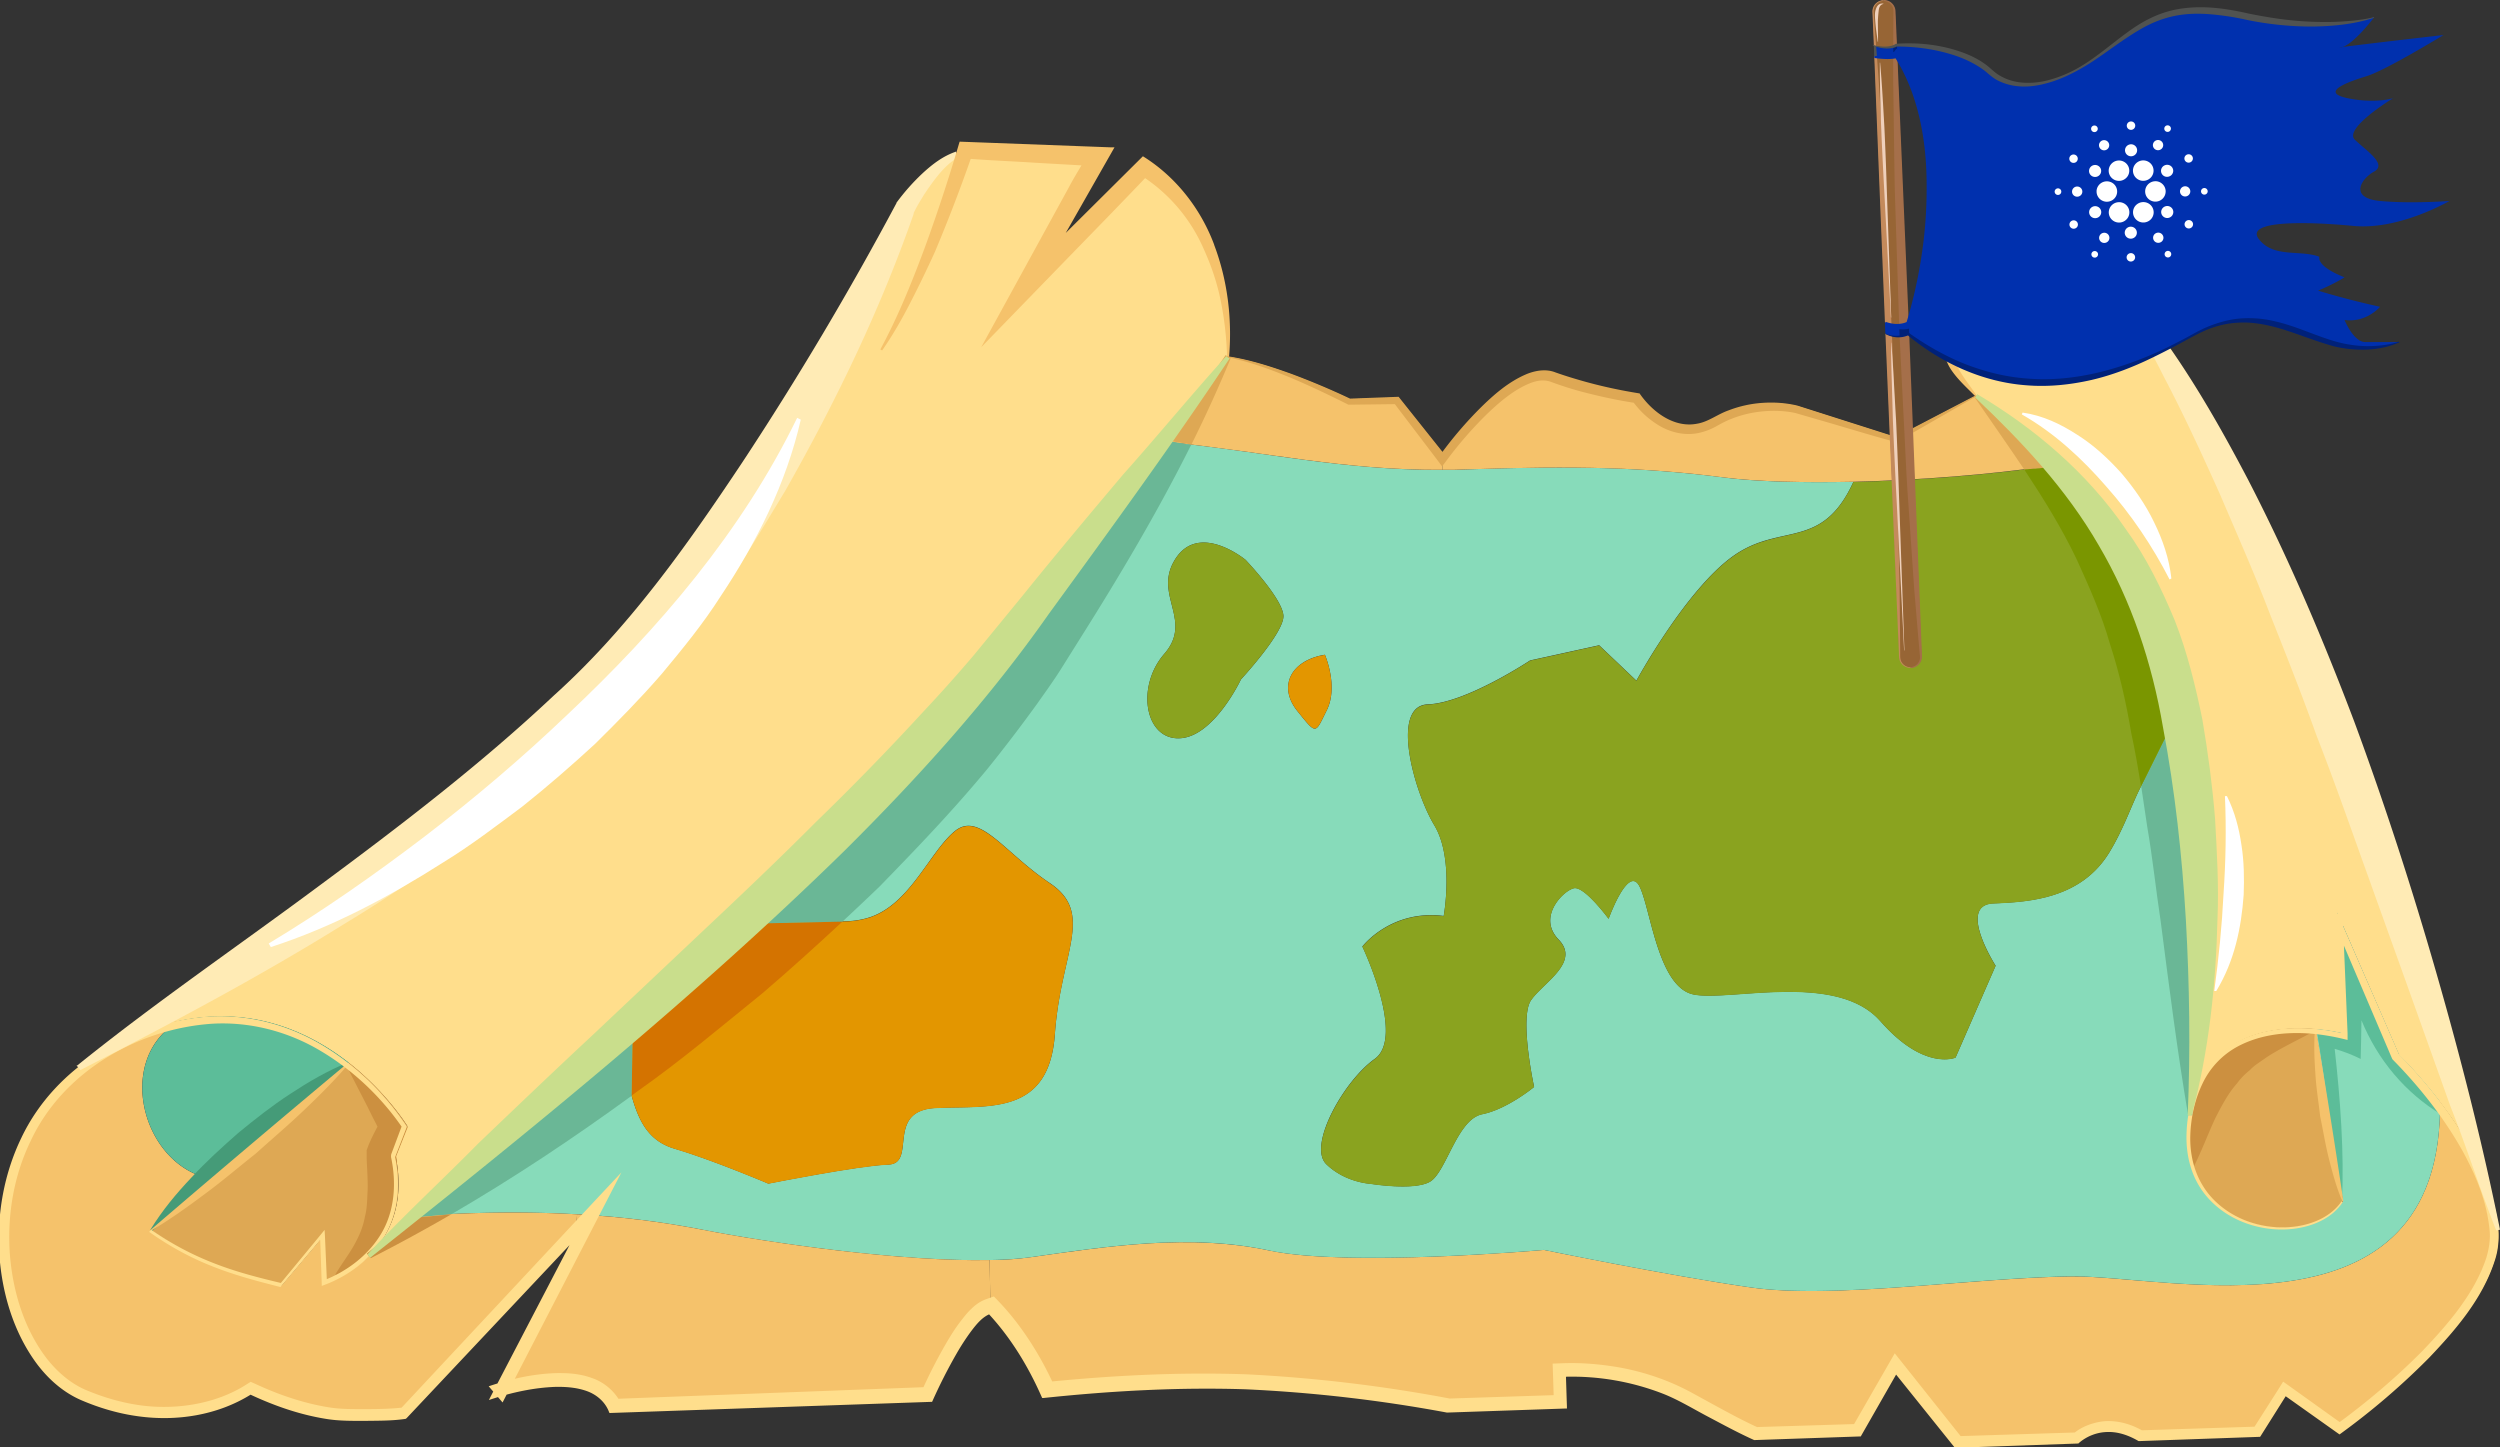<svg xmlns="http://www.w3.org/2000/svg" width="247" height="143" fill="none"><rect width="100%" height="100%" fill="#333333" stroke="none"/><g><path fill="#F5C26B" d="M246.821 121.493c.696 8.575-15.597 20.048-15.597 20.048l-5.351-3.798-2.566 4.057-11.897.42c-3.62-2.178-6.047.22-6.047.22l-12.076.42-5.888-7.356-3.542 6.196-10.424.38s-1.074-.4-6.803-3.558c-5.75-3.138-11.996-2.718-11.996-2.718l.099 3.138-11.678.4s-7.977-1.599-18.023-2.219c-10.027-.599-21.883.76-21.883.76-2.268-5.277-5.292-8.295-5.292-8.295l-.08-5.097c1.512 0 2.885-.12 4.059-.28 7.699-1.099 15.795-2.338 23.574-.659 7.778 1.659 27.135-.06 27.135-.06s12.195 2.518 20.371 3.697c8.176 1.2 22.082-.959 31.691-1.079 9.588-.14 36.763 6.996 36.465-17.249 1.83 2.398 3.819 5.516 4.933 8.814.299 1.32.577 2.599.816 3.818Z"/><path fill="#FFDE8C" d="M246.005 117.696c-1.114-3.298-3.103-6.416-4.933-8.815-2.149-2.818-4.039-4.637-4.039-4.637l-6.107-14.051.617 11.932s-1.134-.3-2.766-.439c-3.998-.34-11.061.279-12.413 8.514 0 0 1.034-17.329-1.612-34.558a113.243 113.243 0 0 0-1.273-6.876c-2.268-10.354-6.983-17.55-11.419-22.666-2.546-2.978-5.013-5.237-6.823-6.976-.836-.82-1.532-1.539-2.049-2.158-3.482-4.278 2.586-9.934 2.586-9.934l6.187 3.758-.159-4.598c2.864-1.359 5.411-.2 5.411-.2 17.904 17.77 32.864 64.96 38.792 91.704Z"/><path fill="#87DBBA" d="M241.072 108.861c.298 24.245-26.877 17.109-36.465 17.249-9.609.12-23.515 2.279-31.691 1.079-8.176-1.179-20.371-3.697-20.371-3.697s-19.357 1.719-27.135.06c-7.779-1.679-15.875-.44-23.574.659-1.174.16-2.547.26-4.058.28-8.416.18-21.287-1.599-28.588-3.038a88.482 88.482 0 0 0-12.175-1.479c-4.993-.28-10.205-.22-15.656.16 5.968-4.797 12.871-10.414 19.973-16.51 1.154 4.957 1.492 8.715 5.292 9.854 3.8 1.119 9.29 3.458 9.29 3.458s8.933-1.779 11.837-1.879c2.924-.1-.398-5.417 4.814-5.597 5.213-.22 11.101.72 11.658-7.315.557-8.035 3.979-11.913-.517-14.91-4.476-2.999-6.923-7.097-9.35-5.138-2.447 1.98-4.357 7.076-8.276 8.475-3.92 1.4-9.171-.84-9.171-.84 9.25-8.674 17.864-17.668 24.111-26.103 6.665-9.015 11.32-15.49 14.483-19.948 9.569.98 17.327 2.798 27.055 2.739.756 0 1.532 0 2.328-.04 10.842-.38 17.725-.2 25.484.799 3.302.42 7.877.52 12.751.42-3.123 6.836-7.161 3.997-11.856 7.315-4.675 3.298-9.589 12.332-9.589 12.332l-3.68-3.497-6.824 1.499s-6.326 4.197-10.086 4.337c-3.76.12-1.373 8.635.617 11.933 1.989 3.278.935 8.974.935 8.974-5.232-.66-8.037 3.018-8.037 3.018s4.277 8.955 1.213 11.113c-3.044 2.159-6.644 8.575-4.774 10.394 1.87 1.819 4.376 1.939 4.376 1.939s4.258.699 5.849-.2c1.611-.9 2.686-6.176 5.172-6.676 2.487-.5 5.133-2.698 5.133-2.698s-1.492-6.856-.298-8.575c1.193-1.719 4.893-3.738 2.725-5.976-2.168-2.239.458-4.837 1.492-5.077 1.035-.26 3.442 3.018 3.442 3.018s1.909-5.317 3.024-3.258c1.114 2.059 1.81 10.014 5.371 10.733 3.581.72 14.124-2.298 18.461 2.639 4.337 4.957 7.42 3.597 7.42 3.597l3.959-9.074s-3.859-6.036-.199-6.156c3.661-.14 8.654-.52 11.419-5.017 2.766-4.497 3.203-9.534 6.366-8.615 2.646 17.23 1.612 34.559 1.612 34.559-1.89 11.593 11.737 13.631 15.119 8.495l-2.706-17.01c1.632.14 2.766.44 2.766.44l-.617-11.933 6.107 14.052s1.89 1.818 4.039 4.617v.02ZM131.099 70.145c1.154-2.359-.199-5.457-.199-5.457-3.322.54-4.694 3.098-2.725 5.557 1.95 2.438 1.751 2.238 2.924-.1Zm-8.494-3.018s4.257-4.597 4.197-6.276c-.059-1.68-3.74-5.537-3.74-5.537s-4.854-4.018-7.141.26c-1.791 3.338 1.929 5.796-.896 9.034-2.805 3.238-1.909 8.455 1.492 8.335 3.402-.1 6.088-5.816 6.088-5.816Z"/><path fill="#DEA854" d="m228.777 101.665 2.706 17.01c-3.382 5.136-17.009 3.098-15.119-8.495 1.353-8.235 8.415-8.855 12.413-8.515Z"/><path fill="#8AA31F" d="M214.752 75.642c-3.163-.92-3.6 4.117-6.366 8.614-2.765 4.498-7.758 4.877-11.419 5.017-3.66.12.199 6.157.199 6.157l-3.959 9.074s-3.083 1.359-7.42-3.598c-4.337-4.937-14.88-1.919-18.461-2.638-3.561-.72-4.257-8.675-5.371-10.734-1.115-2.058-3.024 3.258-3.024 3.258s-2.407-3.278-3.442-3.018c-1.034.24-3.66 2.838-1.492 5.077s-1.532 4.258-2.725 5.976c-1.194 1.719.298 8.575.298 8.575s-2.646 2.199-5.133 2.698c-2.486.5-3.561 5.777-5.172 6.676-1.591.9-5.849.2-5.849.2s-2.506-.12-4.376-1.939c-1.87-1.819 1.73-8.235 4.774-10.393 3.064-2.159-1.213-11.113-1.213-11.113s2.805-3.678 8.037-3.018c0 0 1.054-5.697-.935-8.975-1.99-3.298-4.377-11.813-.617-11.932 3.76-.14 10.086-4.338 10.086-4.338l6.824-1.499 3.68 3.498s4.914-9.034 9.589-12.332c4.695-3.318 8.733-.48 11.856-7.316 6.585-.16 13.687-.74 18.939-1.519 4.436 5.117 9.151 12.313 11.419 22.666.497 2.259.915 4.577 1.273 6.876Z"/><path fill="#F5C26B" d="M195.237 39.104c1.81 1.74 4.277 3.998 6.823 6.976-5.252.78-12.354 1.36-18.939 1.519-4.874.1-9.449 0-12.751-.42-7.759-1-14.642-1.179-25.484-.8-.796.04-1.572.04-2.328.04v-1.638s6.744-9.454 10.981-7.915c4.218 1.519 8.416 2.118 8.416 2.118s3.083 4.817 7.38 2.359c4.297-2.459 8.515-1.14 8.515-1.14l9.509 3.039s3.68-1.979 7.878-4.138ZM142.538 44.78v1.64c-9.708.06-17.466-1.76-27.035-2.739 4.317-6.076 5.829-8.434 5.829-8.434 4.834.68 12.035 4.197 12.035 4.197l4.795-.16 4.376 5.497Z"/><path fill="#E39600" d="M130.9 64.689s1.353 3.098.199 5.456c-1.173 2.339-.974 2.538-2.924.1-1.969-2.458-.597-5.017 2.725-5.556Z"/><path fill="#8AA31F" d="M126.802 60.85c.06 1.68-4.197 6.277-4.197 6.277s-2.686 5.716-6.088 5.816c-3.401.12-4.297-5.097-1.492-8.335 2.825-3.238-.895-5.696.896-9.034 2.287-4.277 7.141-.26 7.141-.26s3.681 3.858 3.74 5.537Z"/><path fill="#FFDE8C" d="M41.359 120.154c-1.73 1.379-3.362 2.698-4.914 3.937 1.95-1.938 3.62-5.056 2.646-9.853l1.154-2.979s-2.01-3.278-5.77-6.236c-3.839-2.998-9.489-5.676-16.73-4.157-1.651.34-3.362.899-5.152 1.699a22.495 22.495 0 0 0-4.337 2.598c14.204-11.433 43.01-29.042 56.08-45.911 13.19-17.01 24.549-39.016 24.549-39.016s2.825-4.018 5.71-4.957l.338-1.12 14.84.6-5.311 9.354 8.474-8.474c10.027 6.356 8.396 19.628 8.396 19.628s-1.512 2.358-5.829 8.434c-3.163 4.458-7.818 10.934-14.483 19.948-6.246 8.435-14.86 17.43-24.111 26.104-5.093 4.777-10.385 9.454-15.577 13.891-7.102 6.096-14.005 11.713-19.973 16.51Z"/><path fill="#E39600" d="M103.706 87.255c4.496 2.998 1.074 6.875.517 14.91s-6.445 7.096-11.658 7.316c-5.212.18-1.89 5.496-4.814 5.596-2.904.1-11.837 1.879-11.837 1.879s-5.49-2.338-9.29-3.458c-3.8-1.139-4.138-4.897-5.292-9.854 5.193-4.437 10.484-9.114 15.577-13.891 0 0 5.252 2.239 9.171.84 3.919-1.4 5.829-6.496 8.276-8.475 2.427-1.959 4.874 2.138 9.35 5.137Z"/><path fill="#F5C26B" d="m97.778 124.491.079 5.097c-2.268.72-5.75 8.675-5.75 8.675l-31.69 1.099c-1.85-4.877-11.737-1.359-11.737-1.359l8.216-15.81.12-2.219c4.197.22 8.235.72 12.174 1.479 7.301 1.439 20.172 3.218 28.588 3.038Z"/><path fill="#F5C26B" d="m57.015 119.974-.12 2.218-16.71 17.789s-1.034.24-5.63.18c-4.595-.04-9.688-2.598-9.688-2.598s-6.724 4.857-16.67.58c-8.933-3.818-12.355-23.026-.359-32.66.14-.12.279-.22.418-.34a22.495 22.495 0 0 1 4.337-2.598c1.79-.8 3.501-1.36 5.152-1.699-6.565 3.737-3.66 14.451 3.183 15.63l-6.008 5.077c4.496 3.198 8.495 4.317 12.911 5.436l4.019-4.757.159 4.598s2.387-.74 4.436-2.759c1.552-1.239 3.183-2.558 4.914-3.937 5.45-.38 10.663-.44 15.656-.16Z"/><path fill="#DEA854" d="m40.245 111.24-1.154 2.978c.975 4.797-.696 7.915-2.646 9.854-2.049 2.018-4.436 2.758-4.436 2.758l-.16-4.597-4.018 4.757c-4.416-1.12-8.415-2.239-12.91-5.437l6.007-5.077 13.548-11.473c3.76 2.959 5.769 6.237 5.769 6.237Z"/><path fill="#5CBD99" d="m34.476 105.003-13.548 11.473c-6.843-1.179-9.748-11.892-3.183-15.63 7.241-1.52 12.891 1.159 16.73 4.157Z"/><path fill="#CC9040" d="M33.123 125.931c.676-1.14 1.432-2.099 1.93-3.039.517-.939.835-1.778.994-2.658.24-.859.22-1.779.279-2.738.02-.96-.06-1.999-.1-3.058v-.8l.18-.48c.377-.919.855-1.798 1.352-2.658l.2 2.179-.797-1.639c-.298-.56-.577-1.14-.875-1.739l-1.89-3.678.18-.24c2.267 1.539 4.097 3.618 5.63 5.877l.079.1-.06.14-1.094 2.758v-.14c.278 2.358.219 4.857-.756 7.115a8.625 8.625 0 0 1-2.129 2.919c-.895.799-1.93 1.439-2.944 2.018l-.16-.259-.019.02ZM228.38 102.025c-1.791.94-3.263 1.659-4.477 2.459-.596.44-1.173.759-1.611 1.239-.497.4-.915.82-1.273 1.319-.816.9-1.432 2.039-2.129 3.398-.656 1.379-1.233 2.978-2.128 4.797h-.299c-.199-1.719-.238-3.498.1-5.257.338-1.739 1.014-3.457 2.148-4.857 1.154-1.379 2.765-2.358 4.456-2.878 1.691-.539 3.502-.659 5.232-.48v.3l-.019-.04Z"/><path fill="#459B78" d="m34.535 105.103-9.708 8.355-9.847 8.195-.12-.16c1.174-1.919 2.567-3.578 4.039-5.137 1.452-1.579 3.044-3.018 4.635-4.417 1.651-1.359 3.323-2.678 5.133-3.858 1.79-1.179 3.66-2.278 5.73-3.118l.119.16.02-.02Z"/><path fill="#F5C26B" d="M34.496 105.063c-1.393 1.639-2.925 3.158-4.476 4.637-1.552 1.48-3.183 2.859-4.755 4.278-1.671 1.319-3.302 2.718-5.013 3.977-1.711 1.28-3.442 2.519-5.312 3.638l-.06-.08a1957.024 1957.024 0 0 1 19.556-16.55l.06.08v.02Z"/><path fill="#5CBD99" d="M238.943 107.302c-2.208-2.858-3.74-6.116-5.232-9.494-.776-1.76-1.79-3.518-2.347-5.357 0 3.138.119 6.736.119 9.874-.856-.3-1.711-.52-2.586-.5.935 5.737 1.551 11.133 2.486 16.87.239-4.737-.159-10.094-.716-15.071.876.26 1.731.58 2.567 1 .039-1.28.059-2.539.079-3.818 1.612 3.938 4.357 7.176 7.858 9.294-.656-1.019-1.432-1.919-2.208-2.818l-.02.02Z"/><path fill="#F5C26B" d="M231.423 118.695c-.577-1.359-.955-2.758-1.313-4.157-.358-1.4-.577-2.819-.875-4.218-.159-1.419-.398-2.838-.478-4.277-.099-1.439-.159-2.878-.039-4.357h.099a796.801 796.801 0 0 1 2.706 16.989h-.1v.02Z"/><path fill="#FFDE8C" d="M14.96 121.513a29.212 29.212 0 0 0 6.187 3.298c2.188.86 4.456 1.439 6.744 1.979l-.219.06 3.959-4.797.438-.54.04.7.198 4.597-.398-.28c2.388-.899 4.576-2.578 5.83-4.777 1.273-2.219 1.432-4.937.895-7.435v-.14l.02-.14 1.113-2.978.04.439c-2.108-3.098-4.953-5.796-8.176-7.695-3.223-1.919-6.983-2.878-10.683-2.658-7.38.5-14.761 4.777-17.924 11.593-1.631 3.358-2.288 7.155-2.07 10.873.24 3.718 1.334 7.455 3.502 10.393 1.074 1.44 2.487 2.679 4.058 3.338 1.771.74 3.502 1.24 5.332 1.499 3.6.5 7.52-.159 10.444-2.018l.478-.3.497.22c2.268 1.059 4.735 1.899 7.202 2.298 1.213.2 2.446.18 3.78.18 1.253 0 2.705-.04 3.7-.18l-.498.28L56.1 121.493l5.292-5.656-3.561 6.895-8.176 15.831-1.373-1.599c2.168-.72 4.317-1.22 6.645-1.3 1.153-.02 2.367.04 3.6.5 1.234.42 2.467 1.479 2.964 2.818l-1.134-.759 31.691-1.199-1.134.759a50.378 50.378 0 0 1 2.447-4.857c.458-.799.935-1.579 1.512-2.338.298-.38.597-.78.975-1.16.398-.379.796-.779 1.611-1.079l.736-.26.577.6a25.453 25.453 0 0 1 1.711 2.019 30.771 30.771 0 0 1 1.472 2.118 33.162 33.162 0 0 1 2.407 4.557l-1.392-.799c6.724-.68 13.428-1.039 20.212-.8a147.82 147.82 0 0 1 20.092 2.399h-.278l11.677-.38-1.134 1.219-.099-3.138-.04-1.159 1.114-.04c1.85-.06 3.541.1 5.272.38 1.731.3 3.422.779 5.053 1.439a23.8 23.8 0 0 1 2.387 1.139l2.189 1.199c1.432.78 3.023 1.639 4.336 2.219l-.417-.06 10.424-.32-.875.54 3.561-6.196.756-1.319.954 1.199 5.869 7.375-.816-.379 12.096-.38-.637.28c.577-.52 1.094-.8 1.731-1.04.617-.22 1.273-.36 1.91-.36 1.313 0 2.546.44 3.561 1.06l-.517-.14 11.876-.38-.736.42 2.586-4.058.497-.799.756.54 5.332 3.817h-.995c3.064-2.218 6.028-4.717 8.694-7.415 2.606-2.719 5.152-5.717 6.286-9.175.259-.859.398-1.738.338-2.578a15.568 15.568 0 0 0-.477-2.698c-.477-1.799-1.253-3.518-2.149-5.177-1.83-3.298-4.237-6.356-6.863-9.034l-.119-.12-.06-.12-6.008-14.091 1.134-.28.497 11.932v.64l-.596-.14c-3.342-.78-7.122-.86-10.206.759a8.068 8.068 0 0 0-3.521 3.678c-.756 1.559-1.154 3.338-1.213 5.097-.06 1.759.318 3.538 1.253 5.037.915 1.499 2.367 2.638 3.979 3.318 1.631.679 3.441.919 5.192.679 1.731-.239 3.501-.999 4.516-2.478l.119.08c-1.034 1.559-2.845 2.338-4.615 2.598-1.791.26-3.641.02-5.312-.659-1.671-.68-3.183-1.839-4.158-3.378-.994-1.539-1.392-3.398-1.352-5.197.039-1.819.417-3.618 1.193-5.257a8.7 8.7 0 0 1 3.68-3.897c3.243-1.719 7.083-1.659 10.564-.9l-.099.08-.617-11.932v-.5l.179.46 6.127 14.051v-.04c2.706 2.758 5.133 5.816 7.043 9.214.935 1.699 1.75 3.478 2.248 5.357.517 1.859.775 3.897.139 5.776-1.214 3.758-3.82 6.796-6.466 9.574a70.625 70.625 0 0 1-8.813 7.556l-.059.04-.06-.04-5.351-3.798.159-.04-2.566 4.078-.04.04h-.06l-11.876.419h-.06c-.915-.539-1.95-.919-3.004-.899-1.054 0-2.109.4-2.905 1.099l-.039.04h-.04l-12.096.42h-.059l-.04-.04-5.889-7.336h.199l-3.541 6.197-.039.06h-.08l-10.424.359h-.02c-1.552-.699-3.024-1.499-4.496-2.278-1.492-.78-2.905-1.659-4.456-2.279a24.823 24.823 0 0 0-9.768-1.699l.119-.14.1 3.138v.14h-.14l-11.677.4h-.04a144.505 144.505 0 0 0-19.874-2.299c-6.664-.219-13.348.16-19.993.86h-.119l-.04-.08c-1.313-2.998-3.044-5.856-5.272-8.255l.14.04c-.757.3-1.334 1.019-1.85 1.699-.518.7-.995 1.439-1.433 2.199a51.97 51.97 0 0 0-2.387 4.697l-.04.08h-.08l-31.69 1.099h-.1l-.04-.08c-.358-.979-1.193-1.719-2.188-2.079-.995-.359-2.069-.439-3.123-.419-2.129.08-4.238.539-6.267 1.199l-.298.1.14-.28 8.235-15.81.199.14-16.73 17.769h-.02l-.04.04c-1.333.2-2.626.18-3.96.2-1.312 0-2.645.019-3.938-.2-2.606-.42-5.113-1.3-7.5-2.419h.12c-3.323 2.079-7.381 2.698-11.2 2.159-1.91-.26-3.8-.82-5.57-1.579-1.811-.78-3.303-2.119-4.457-3.678-2.308-3.158-3.422-7.056-3.66-10.913-.22-3.878.497-7.835 2.188-11.333 3.382-7.116 11.02-11.513 18.68-11.993 3.88-.2 7.778.86 11.08 2.859 3.323 1.998 6.168 4.757 8.316 7.995v.079l-1.154 2.979v-.04c.557 2.598.358 5.456-1.014 7.795-1.353 2.318-3.62 4.017-6.127 4.917l-.1.04v-.12l-.159-4.617.14.04-4.02 4.757-.04.04h-.039c-2.288-.58-4.556-1.18-6.744-2.059-2.188-.859-4.277-2.019-6.187-3.378l.08-.12.14-.08Z"/><path fill="#FFEBB5" d="M7.64 105.263c7.758-6.256 15.974-11.852 23.951-17.788 7.977-5.897 15.895-11.953 23.097-18.729 7.38-6.636 13.13-14.77 18.64-23.046a322.552 322.552 0 0 0 15.239-25.624v-.04a21.148 21.148 0 0 1 2.586-2.918c.955-.88 2.01-1.699 3.302-2.138l.18.58c-1.055.619-1.85 1.578-2.567 2.557-.358.5-.716 1-1.015 1.52-.318.5-.636 1.079-.855 1.559l.12-.2c-3.343 9.614-7.74 18.688-12.752 27.523-2.627 4.337-5.213 8.714-8.336 12.832-1.492 2.059-3.282 4.237-5.033 6.176a63.198 63.198 0 0 1-5.55 5.537c-3.86 3.437-7.74 6.775-11.897 9.694-4.098 2.978-8.256 5.816-12.553 8.414-8.534 5.317-17.287 9.954-26.26 14.551l-.377-.46h.08Z"/><path fill="#F5C26B" d="M119.959 24.174c-1.313-3.518-3.74-6.656-6.943-8.675l-.099-.06-.08.08-7.54 7.495 4.655-8.175.16-.28h-.319L94.933 14h-.12l-.04.12a171.453 171.453 0 0 1-3.421 10.394c-1.273 3.417-2.646 6.815-4.377 10.013l.18.1c1.054-1.519 1.969-3.118 2.804-4.757a114.397 114.397 0 0 0 2.407-4.977 159.379 159.379 0 0 0 3.541-9.194c2.13.16 4.238.24 6.366.38l4.576.26c-.438.74-.875 1.459-1.273 2.218l-2.586 4.717-6.048 11.033 8.713-8.974 4.178-4.297c1.094-1.14 2.208-2.279 3.302-3.438a16.319 16.319 0 0 1 5.789 6.995c.737 1.62 1.333 3.358 1.691 5.157a31.89 31.89 0 0 1 .617 5.517h.199c.318-3.718-.139-7.556-1.472-11.073v-.02Z"/><path fill="#D47300" d="M62.506 102.025c4.058-3.537 8.077-7.115 11.996-10.793l8.753-.2c-2.606 2.419-5.232 4.797-7.918 7.096-4.058 3.278-8.017 6.636-12.274 9.634l-.657.48.1-6.237v.02Z"/><path fill="#6AB796" d="M40.603 120.314c7.38-5.996 14.721-12.052 21.903-18.289l-.1 6.237c-5.729 4.177-11.637 8.114-17.784 11.692l-4.019.36Z"/><path fill="#CC9040" d="M44.621 119.954a171.724 171.724 0 0 1-7.997 4.357l-.378-.459c1.453-1.18 2.905-2.339 4.357-3.518l4.018-.36v-.02Z"/><path fill="#DEA854" d="M115.224 43.502a420.008 420.008 0 0 0 5.869-8.415l.497.32a136.691 136.691 0 0 1-3.879 8.514l-2.487-.42Z"/><path fill="#6AB796" d="M117.691 43.941c-3.282 6.576-7.022 12.872-10.902 19.028l-2.069 3.298c-.716 1.12-1.512 2.219-2.287 3.318a152.985 152.985 0 0 1-4.855 6.356c-3.381 4.098-7.022 7.895-10.682 11.653a299.665 299.665 0 0 1-3.66 3.458l-8.754.2a385.71 385.71 0 0 0 8.236-7.915c7.34-7.196 14.323-14.751 20.292-23.146 4.098-5.536 8.196-11.053 12.194-16.65l2.487.42v-.02Z"/><path fill="#C9DE8C" d="M36.306 123.932c3.541-3.818 7.34-7.296 10.961-10.973 3.72-3.558 7.44-7.116 11.2-10.614l11.16-10.533c3.721-3.498 7.421-7.016 11.002-10.614a259.832 259.832 0 0 0 10.603-10.893 149.221 149.221 0 0 0 5.034-5.636l4.834-5.897c3.222-3.997 6.545-7.955 9.867-11.892 3.442-3.858 6.704-7.835 10.186-11.693l.338.22c-5.73 8.595-11.797 16.91-17.865 25.244-5.928 8.455-12.89 16.15-20.192 23.406-14.741 14.43-30.755 27.423-46.87 40.215l-.238-.32-.02-.02Z"/><path fill="#6AB796" d="M214.494 71.704c1.154 6.336 1.77 12.772 2.089 19.188.298 6.436.318 12.872 0 19.288h-.398c-1.094-6.476-1.89-12.832-2.706-19.128-.477-3.138-.796-6.276-1.333-9.374-.199-1.34-.398-2.678-.597-3.998l2.965-5.976h-.02Z"/><path fill="#7A9600" d="M211.53 77.7c-.279-1.758-.577-3.517-.955-5.236-.518-3.078-1.174-5.976-2.109-8.835-.816-2.898-2.049-5.636-3.302-8.394-1.453-3.039-3.243-5.937-5.173-8.855l2.447-.2c2.009 2.319 3.86 4.777 5.431 7.436 3.362 5.516 5.491 11.752 6.625 18.108l-2.964 5.977Z"/><path fill="#DEA854" d="M199.991 46.38c-1.571-2.339-3.223-4.697-4.894-7.116l.279-.28c2.447 2.279 4.854 4.657 7.062 7.196l-2.447.2Z"/><path fill="#C9DE8C" d="M195.376 38.964c5.59 3.318 10.802 7.696 14.662 13.332 2.009 2.758 3.521 5.856 4.834 9.014 1.253 3.198 2.069 6.576 2.725 9.794.557 3.278.995 6.536 1.253 9.814.179 3.278.378 6.556.239 9.834-.159 6.536-.835 13.052-2.546 19.428h-.398c.278-6.436.179-12.852-.179-19.268-.378-6.396-1.074-12.792-2.268-19.088-1.074-6.296-3.103-12.452-6.346-17.949-3.203-5.556-7.6-10.254-12.255-14.65l.279-.28v.02Z"/><path fill="#F5C26B" d="M207.193 26.073a7.578 7.578 0 0 0-2.686 0c-.855.18-1.631.48-2.347.88l.477-.8c.159 1.539.438 3.058.497 4.597l.08 2.158-1.87-1.099c-2.069-1.24-4.237-2.319-6.247-3.678l1.552-.16c-.756.68-1.512 1.56-2.109 2.459-.577.9-1.114 1.839-1.392 2.798-.279.98-.199 1.959.219 2.918.437.96 1.253 1.92 1.909 2.919l-.099.1c-.836-.84-1.731-1.64-2.407-2.639-.677-1.02-.895-2.298-.677-3.498.199-1.199.717-2.318 1.353-3.318a15.249 15.249 0 0 1 2.248-2.798l.08-.08.099.06 6.167 3.778-.179.1-.139-4.598v-.06l.06-.02c1.71-.799 3.74-.879 5.49-.16l-.059.14h-.02Z"/><path fill="#FFEBB5" d="M246.622 121.553c-1.631-4.097-2.924-8.235-4.536-12.292l-4.376-12.253-4.377-12.192c-1.452-4.058-2.885-8.115-4.456-12.133-1.452-4.057-3.024-8.035-4.615-12.032-1.532-4.018-3.263-7.915-4.954-11.873-1.751-3.897-3.541-7.795-5.53-11.572a78.068 78.068 0 0 0-3.104-5.657c-1.154-1.819-2.308-3.638-3.581-5.417l.279-.28c6.167 6.197 10.683 13.812 14.721 21.507 3.999 7.735 7.42 15.77 10.504 23.925 3.024 8.175 5.709 16.47 8.117 24.845 2.407 8.375 4.555 16.81 6.286 25.364l-.398.08.02-.02Z"/><path fill="#DEA854" d="M121.332 35.207c2.108.32 4.157.98 6.167 1.699a73.257 73.257 0 0 1 5.888 2.478h-.04l4.795-.18h.04l.019.02 4.377 5.497h-.119a38.852 38.852 0 0 1 3.74-4.357c1.352-1.34 2.825-2.639 4.615-3.398.875-.36 1.93-.54 2.845-.18.895.32 1.81.6 2.725.86 1.83.52 3.7.919 5.571 1.219h.039l.02.04c1.253 1.799 3.382 3.398 5.65 2.958 1.114-.18 2.029-.94 3.123-1.32a11.4 11.4 0 0 1 3.342-.739c1.154-.08 2.308 0 3.422.26l3.263 1.04 6.525 2.078h-.04l7.898-4.117.04.1-7.719 4.437-.139.08-.179-.04c-2.209-.58-4.377-1.26-6.585-1.899l-3.243-.94c-1.034-.22-2.129-.26-3.203-.16-1.074.1-2.109.34-3.103.74-.517.2-.935.42-1.433.7-.557.32-1.173.56-1.83.7-1.333.28-2.745-.06-3.859-.72-1.134-.68-2.009-1.52-2.765-2.599l.596.38c-1.949-.28-3.819-.7-5.709-1.2-.935-.259-1.87-.559-2.785-.898-.677-.26-1.393-.18-2.169.14-1.571.639-3.023 1.878-4.336 3.157a38.993 38.993 0 0 0-3.681 4.218l-.616.82-.597-.8-4.257-5.597.517.24-4.795.06h-.139l-.099-.06c-1.89-.94-3.8-1.859-5.77-2.678-1.969-.8-3.958-1.54-6.047-1.939v-.1h.04Z"/><path fill="#fff" d="M26.558 93.211c5.312-3.198 10.424-6.776 15.358-10.534 4.934-3.777 9.668-7.795 14.164-12.092 9.012-8.475 17.228-18.089 22.68-29.302l.357.18c-1.432 6.276-4.357 12.113-7.918 17.45-1.73 2.718-3.76 5.196-5.808 7.654-2.09 2.419-4.337 4.698-6.605 6.936-2.348 2.159-4.735 4.238-7.222 6.216-2.546 1.9-5.053 3.818-7.758 5.477-5.332 3.398-10.942 6.396-17.049 8.375l-.199-.34v-.02ZM220.024 78.66c.776 1.559 1.194 3.178 1.433 4.837.258 1.639.278 3.278.218 4.917-.238 3.258-.895 6.516-2.705 9.494h-.199c.438-3.218.756-6.416.915-9.614.219-3.198.278-6.416.139-9.634h.199ZM199.832 40.763c1.989.28 3.78 1.14 5.411 2.199 1.651 1.04 3.084 2.378 4.377 3.817 1.253 1.48 2.367 3.078 3.203 4.817.855 1.74 1.492 3.578 1.71 5.557l-.179.1c-1.691-3.298-3.779-6.396-6.226-9.154-2.407-2.779-5.173-5.337-8.375-7.156l.079-.18Z"/></g><g><path fill="#0030AE" d="M231.476 4.642c1.81-.25 9.94-1.182 9.94-1.182s-5.685 3.48-7.585 4.061c-1.899.581-4.671 1.596-1.899 2.177 2.631.55 4.344.058 4.511 0-.257.16-4.915 3.033-3.779 4.112 1.167 1.111 3.208 2.414 1.899 3.141-1.315.728-2.483 2.612.584 2.906 3.061.287 6.853 0 6.853 0s-4.96 2.905-9.484 2.464c-4.517-.434-10.793-.58-9.336 1.309 1.463 1.89 4.087 1.015 5.986 1.743 0 0-.442.868 2.477 2.03 0 0-1.168.728-2.624 1.31 0 0 2.772.868 6.128 1.596 0 0-1.316 1.596-3.504 1.308 0 0 .873 2.178 2.041 2.178h3.356s-2.92 1.302-7.001 0c-4.087-1.31-7.88-3.633-13.129-.805-5.255 2.835-16.337 9.22-28.374 0l-.045-1.098c2.008-6.346 3.882-18.325-1.078-26.165l-.052-1.277c3.44-.128 7.226.747 9.273 2.63 2.04 1.89 5.832 1.859 10.356-1.321 4.524-3.18 6.712-5.938 14.733-4.195 8.021 1.743 12.84.147 12.84.147s-1.88 2.503-3.087 2.924v.007Zm-.012 0c-.167.025-.276.038-.321.057h.064a.784.784 0 0 0 .257-.057Z"/><path fill="#0030AE" d="M209.473 17.96c.084.575-.051.875-.866 1.654-.821.785-1.758.85-2.406.153-.655-.696-.443-1.628.411-2.375 1.289-1.124 2.682-.6 2.861.568ZM208.979 22.934c.032.153.071.288.097.377.083.3.154.402.205.434a2.11 2.11 0 0 0 .122.875c-1.033-.198-1.277-2.407-.86-3.946.398-.16.533-.115.372.358-.218.645-.07 1.404.064 1.902Z"/><path fill="#976535" d="M189.845 64.819c.025.6-.443 1.11-1.046 1.13h-.045c-.584 0-1.072-.46-1.097-1.047l-1.316-31.912c1.245.581 2.195 0 2.195 0l1.309 31.822v.007Z"/><path fill="#0030AE" d="m188.491 31.898.045 1.099s-.95.58-2.195 0l-.045-1.099c1.341.492 2.195 0 2.195 0Z"/><path fill="#976535" d="m187.413 5.733 1.078 26.165s-.854.492-2.195 0l-1.078-26.26c1.495.217 2.137 0 2.137 0l.058.095Z"/><path fill="#0030AE" d="M187.413 5.734a4.915 4.915 0 0 1-.058-.096s-.642.217-2.137 0l-.051-1.124c1.508.44 2.188-.057 2.188-.057l.051 1.277h.007Z"/><path fill="#976535" d="m187.22 1.092.141 3.364s-.68.498-2.188.058l-.141-3.333a1.084 1.084 0 0 1 1.046-1.13c.59-.032 1.117.44 1.142 1.04Z"/><path fill="#0030AE" d="M201.927 18.637c-.006.377-.032.748-.07 1.118-.141 1.475-.488 2.95-1.239 4.329l-.192-.013a41.55 41.55 0 0 0-.199-5.363l.847-.294.847.217.006.006ZM199.534 14.493a34.941 34.941 0 0 0-.764-2.905c-.43-1.334-.911-2.669-1.52-3.926l.166-.09c1.271.97 2.131 2.235 2.811 3.557.693 1.321 1.155 2.752 1.431 4.2l.077.422s-.898-1.232-1.2-1.404c-.244-.14-1.001.153-1.001.153v-.007Z"/><path fill="#A56F4A" d="m188.632 33.073.661 16.665.333 8.396.167 4.194.084 2.101c0 .172.025.351.013.53a1.21 1.21 0 0 1-.174.517c-.199.313-.552.511-.917.53v-.096c.333-.031.635-.236.783-.517a.922.922 0 0 0 .115-.44c0-.166-.032-.332-.045-.511l-.18-2.094-.352-4.189-.572-8.383c-.211-2.797-.308-5.593-.462-8.39l-.404-8.14.956-.166-.006-.007Z"/><path fill="#002179" d="m187.682 33.246-.013-.256-.025-.753.949-.128.039.843v.122l-.95.172Z"/><path fill="#A56F4A" d="m187.644 32.237-.251-7.643c-.077-2.796-.211-5.593-.231-8.396l-.115-8.402V5.433l.404-.121.103 2.465.359 8.39.68 15.942-.949.128Z"/><path fill="#002179" d="M187.053 5.433v-.842l.36-.134.038.855-.398.121Z"/><path fill="#A56F4A" d="M187.053 4.59V3.589l.013-2.1c.007-.364.039-.67-.154-.939a1.032 1.032 0 0 0-.828-.453V0a1.146 1.146 0 0 1 1.175.951c.025.185.019.351.032.53l.09 2.1.038.876-.359.14-.007-.006Z"/><path fill="#C48A5B" d="m185.135 4.508-.032-.837-.09-2.1c0-.173-.026-.352-.013-.53.019-.186.077-.358.173-.511.193-.3.546-.498.905-.511v.064a1.05 1.05 0 0 0-.821.51 1.09 1.09 0 0 0-.142.46c0 .173.02.339.026.518l.154 2.094.064.906-.231-.063h.007Z"/><path fill="#515351" d="m185.173 5.568-.038-1.06.231.064.083 1.098-.276-.102Z"/><path fill="#C48A5B" d="m186.232 31.86-.629-15.604-.334-8.39-.089-2.292.269.096.161 2.183.5 8.383c.302 5.319.52 10.637.777 15.956l-.649-.332h-.006Z"/><path fill="#0030AE" d="m186.277 32.965-.045-1.111.648.332.039.81c0 .065 0 .135.006.199l-.648-.236v.006Z"/><path fill="#C48A5B" d="M186.931 33.201c.187 5.523.418 11.052.559 16.581l.192 8.397.039 4.2.019 2.101c0 .358-.032.696.167.977.179.281.5.466.847.473v.063c-.366 0-.725-.185-.924-.478-.231-.3-.206-.69-.218-1.028l-.09-2.094-.18-4.195-.353-8.39-.706-16.773v-.057l.648.236V33.2Z"/><path fill="#002179" d="M237.053 33.827c-1.983.868-4.267.894-6.379.409-2.104-.562-4.049-1.443-6.083-1.967-1.02-.249-2.053-.428-3.099-.402a9.298 9.298 0 0 0-3.086.574c-.995.358-1.913.9-2.856 1.405a74.524 74.524 0 0 1-2.849 1.469c-1.925.938-3.94 1.73-6.044 2.221-2.105.48-4.287.71-6.456.53-4.357-.319-8.47-2.24-11.749-4.973h.141c-.372.191-.77.249-1.161.236a2.771 2.771 0 0 1-1.11-.306l.026-.058c.346.147.718.223 1.084.21.359-.012.738-.108 1.027-.287l.07-.044.071.05c1.732 1.227 3.58 2.287 5.537 3.066 1.964.766 4.017 1.283 6.116 1.436 4.203.358 8.418-.69 12.32-2.356a37.02 37.02 0 0 0 2.874-1.386c.95-.472 1.855-1.06 2.869-1.449 1.001-.39 2.06-.677 3.15-.747 1.085-.07 2.188.02 3.247.275 2.124.472 4.062 1.45 6.077 2.017 1.007.281 2.053.44 3.106.447 1.052 0 2.117-.108 3.125-.44l.025.057.007.013Z"/><path fill="#515351" d="M185.038 4.444c.392.102.777.16 1.168.16.193 0 .385-.02.571-.058.18-.038.373-.109.495-.198l.032-.025h.045c2.098-.141 4.247.07 6.269.76 1.007.338 1.995.81 2.836 1.5.436.37.751.69 1.2.926.423.249.898.427 1.386.536.982.217 2.028.166 3.035-.051a12.112 12.112 0 0 0 2.894-1.092c1.842-.977 3.401-2.375 5.088-3.614.841-.626 1.739-1.2 2.721-1.64a10.24 10.24 0 0 1 3.099-.844c2.137-.255 4.28.077 6.321.543 2.028.409 4.081.722 6.154.798 1.033.045 2.072.045 3.112-.025 1.033-.07 2.079-.173 3.086-.428l.019.057c-2.002.658-4.126.856-6.23.875a31.97 31.97 0 0 1-6.282-.645 26.75 26.75 0 0 0-3.055-.51c-1.02-.115-2.047-.154-3.06-.058a10.435 10.435 0 0 0-2.946.728c-.943.383-1.828.913-2.695 1.481-1.739 1.13-3.369 2.477-5.236 3.448-.924.492-1.899.913-2.926 1.175-1.02.28-2.105.402-3.183.223a5.388 5.388 0 0 1-1.552-.504c-.495-.243-.931-.658-1.29-.951-.796-.607-1.707-1.073-2.67-1.424-1.931-.683-4.004-.99-6.076-.99l.077-.025c-.212.127-.411.166-.623.197a2.494 2.494 0 0 1-.616.013 4.259 4.259 0 0 1-1.174-.274l.019-.064h-.013Z"/><path fill="#0030AE" d="M185.231 5.542a9.043 9.043 0 0 0 1.065-.173c.173-.031.34-.07.494-.12.141-.046.34-.116.379-.167l.199-.274.481.51c1.643 1.743 2.74 3.959 3.465 6.232.327 1.15.584 2.318.751 3.492.141 1.182.212 2.363.231 3.538a42.56 42.56 0 0 1-.218 3.511 41.307 41.307 0 0 1-.61 3.448c-.571 2.26-1.309 4.47-2.413 6.532l-.16.294-.116.044c-.314.122-.506.122-.744.134-.231 0-.449-.019-.661-.063a3.395 3.395 0 0 1-1.123-.498l.064-.18c.347.122.706.199 1.066.205.353 0 .731-.057 1.033-.21l-.052.063a46.078 46.078 0 0 0 1.483-6.57 43.68 43.68 0 0 0 .507-6.704c.012-2.241-.167-4.488-.649-6.678-.481-2.184-1.264-4.317-2.464-6.213l.129.045c-.199.057-.372.07-.558.083a5.218 5.218 0 0 1-.546.006 10.217 10.217 0 0 1-1.084-.102l.025-.192.026.007Z"/><path fill="#EFD0BB" d="M186.084.39c-.359.082-.442.383-.474.695-.032.313-.065.652-.077.99 0 .677.019 1.36.019 2.05h-.032c-.09-.677-.193-1.354-.244-2.037-.026-.345-.064-.696.019-1.054.051-.172.109-.364.25-.51a.552.552 0 0 1 .539-.16v.032-.007ZM185.757 6.2c.186 2.094.295 4.188.417 6.289.097 2.1.18 4.195.244 6.295l.436 12.591h-.032l-.661-12.584a523.77 523.77 0 0 1-.308-6.296c-.064-2.1-.128-4.201-.128-6.302h.032V6.2ZM186.861 33.852c.205 2.529.308 5.064.468 7.599.116 2.534.212 5.069.295 7.604l.533 15.208h-.032l-.757-15.195c-.135-2.535-.25-5.07-.353-7.598-.058-2.535-.167-5.07-.18-7.611h.032l-.006-.007Z"/><path fill="#fff" d="M207.143 18.867c-.015.267.078.528.257.728.18.2.432.32.702.336h.055c.199 0 .394-.058.56-.166a1.005 1.005 0 0 0-.327-1.823 1.028 1.028 0 0 0-1.051.38 1.003 1.003 0 0 0-.199.543l.003.002ZM203.347 18.61a.33.33 0 0 0-.314.183.325.325 0 0 0 .213.457.333.333 0 0 0 .345-.12.327.327 0 0 0 .048-.303.317.317 0 0 0-.168-.186.33.33 0 0 0-.124-.032ZM207.078 13.015a.328.328 0 0 0 .18-.314.325.325 0 0 0-.225-.285.333.333 0 0 0-.352.096.328.328 0 0 0-.045.36.331.331 0 0 0 .442.144ZM208.111 14.8a.5.5 0 0 0 .172-.76.508.508 0 0 0-.537-.175.504.504 0 1 0 .365.935ZM204.635 16.026a.425.425 0 0 0 .466-.003.418.418 0 0 0 .175-.428.416.416 0 0 0-.332-.323.421.421 0 0 0-.49.33.419.419 0 0 0 .065.31c.031.046.07.084.116.114ZM205.254 18.428a.508.508 0 0 0-.532.572.5.5 0 0 0 .376.418.514.514 0 0 0 .534-.184.498.498 0 0 0-.027-.639.511.511 0 0 0-.351-.167ZM204.691 21.813a.418.418 0 0 0-.229.402.412.412 0 0 0 .287.363.423.423 0 0 0 .448-.124.414.414 0 0 0 .057-.457.415.415 0 0 0-.243-.208.428.428 0 0 0-.32.024ZM206.667 17.387a.602.602 0 0 0 .883-.274.583.583 0 0 0-.135-.645.604.604 0 0 0-.92.098.598.598 0 0 0-.086.446.593.593 0 0 0 .258.375ZM212.937 14.76a.512.512 0 0 0 .751-.235.501.501 0 0 0-.117-.548.51.51 0 0 0-.856.268.5.5 0 0 0 .222.515ZM213.981 12.981a.33.33 0 0 0 .501-.34.325.325 0 0 0-.26-.252.332.332 0 0 0-.337.14.336.336 0 0 0-.047.246.318.318 0 0 0 .051.117.313.313 0 0 0 .092.089ZM213.017 17.907a1.027 1.027 0 0 0-.975.568 1.01 1.01 0 0 0-.045.77 1.008 1.008 0 0 0 .519.577c.12.057.251.091.384.099h.059a1.011 1.011 0 0 0 1.008-.981 1.002 1.002 0 0 0-.266-.708 1.02 1.02 0 0 0-.686-.327l.002.002ZM208.446 17.317a1.019 1.019 0 0 0 .91.555 1.028 1.028 0 0 0 .866-.48.998.998 0 0 0 .042-.982 1.021 1.021 0 0 0-1.874.139c-.084.253-.064.53.056.768ZM216.427 16.025a.413.413 0 0 0-.058-.764.422.422 0 0 0-.448.123.412.412 0 0 0 .187.665.42.42 0 0 0 .319-.024ZM213.846 16.346a.592.592 0 0 0 .429 1.1.6.6 0 0 0 .435-.498.594.594 0 0 0-.639-.664.601.601 0 0 0-.225.062ZM210.521 12.83a.419.419 0 0 0 .438-.472.41.41 0 0 0-.31-.345.424.424 0 0 0-.439.152.414.414 0 0 0 .022.527.419.419 0 0 0 .289.137ZM210.516 15.44a.605.605 0 0 0 .573-.335.587.587 0 0 0-.093-.652.597.597 0 0 0-.643-.164.596.596 0 0 0-.401.525.596.596 0 0 0 .564.626ZM207.274 21.492a.598.598 0 0 0 .327-.573.59.59 0 0 0-.409-.52.603.603 0 0 0-.641.176.597.597 0 0 0-.141.315.594.594 0 0 0 .638.664.608.608 0 0 0 .226-.062ZM210.903 16.305a1 1 0 0 0 .102 1.234 1.02 1.02 0 0 0 1.233.204 1.002 1.002 0 0 0 .142-1.681 1.022 1.022 0 0 0-1.477.243ZM212.673 20.521a1.01 1.01 0 0 0-.407-.424 1.03 1.03 0 0 0-1.129.082 1 1 0 0 0-.038 1.56 1.022 1.022 0 0 0 1.123.136 1.002 1.002 0 0 0 .451-1.354ZM214.452 20.45a.603.603 0 0 0-.883.275.584.584 0 0 0 .136.645.595.595 0 0 0 .653.122.589.589 0 0 0 .094-1.041ZM216.401 18.936a.506.506 0 0 0-.579-.527.51.51 0 0 0-.421.373.502.502 0 0 0 .463.629.51.51 0 0 0 .537-.475ZM217.809 18.577a.332.332 0 0 0-.315.184.327.327 0 0 0 .405.45.329.329 0 0 0 .22-.29.324.324 0 0 0-.083-.235.332.332 0 0 0-.227-.109ZM216.483 21.811a.419.419 0 0 0-.64.432.416.416 0 0 0 .332.323.423.423 0 0 0 .429-.18.41.41 0 0 0-.121-.575ZM207.138 24.857a.33.33 0 0 0-.485.15.327.327 0 0 0 .244.442.33.33 0 0 0 .336-.14.322.322 0 0 0-.095-.452ZM214.04 24.823a.328.328 0 0 0-.108.49.336.336 0 0 0 .347.113.327.327 0 0 0 .206-.459.318.318 0 0 0-.192-.164.329.329 0 0 0-.253.02ZM210.215 21.533a.997.997 0 0 0-.101-1.233 1.024 1.024 0 0 0-1.681.276 1.002 1.002 0 0 0 .306 1.2 1.021 1.021 0 0 0 1.476-.243ZM208.182 23.078a.513.513 0 0 0-.751.233.501.501 0 0 0 .376.684.513.513 0 0 0 .521-.22.505.505 0 0 0-.146-.698ZM210.555 25.009a.425.425 0 0 0-.402.233.415.415 0 0 0 .514.574.42.42 0 0 0 .282-.367.402.402 0 0 0-.105-.301.416.416 0 0 0-.289-.14ZM210.559 22.398a.602.602 0 0 0-.574.333.588.588 0 0 0 .387.832.606.606 0 0 0 .629-.216.586.586 0 0 0-.031-.751.599.599 0 0 0-.411-.198ZM213.007 23.038a.5.5 0 0 0-.172.76.507.507 0 0 0 .537.176.497.497 0 0 0 .319-.713.512.512 0 0 0-.684-.223Z"/></g></svg>